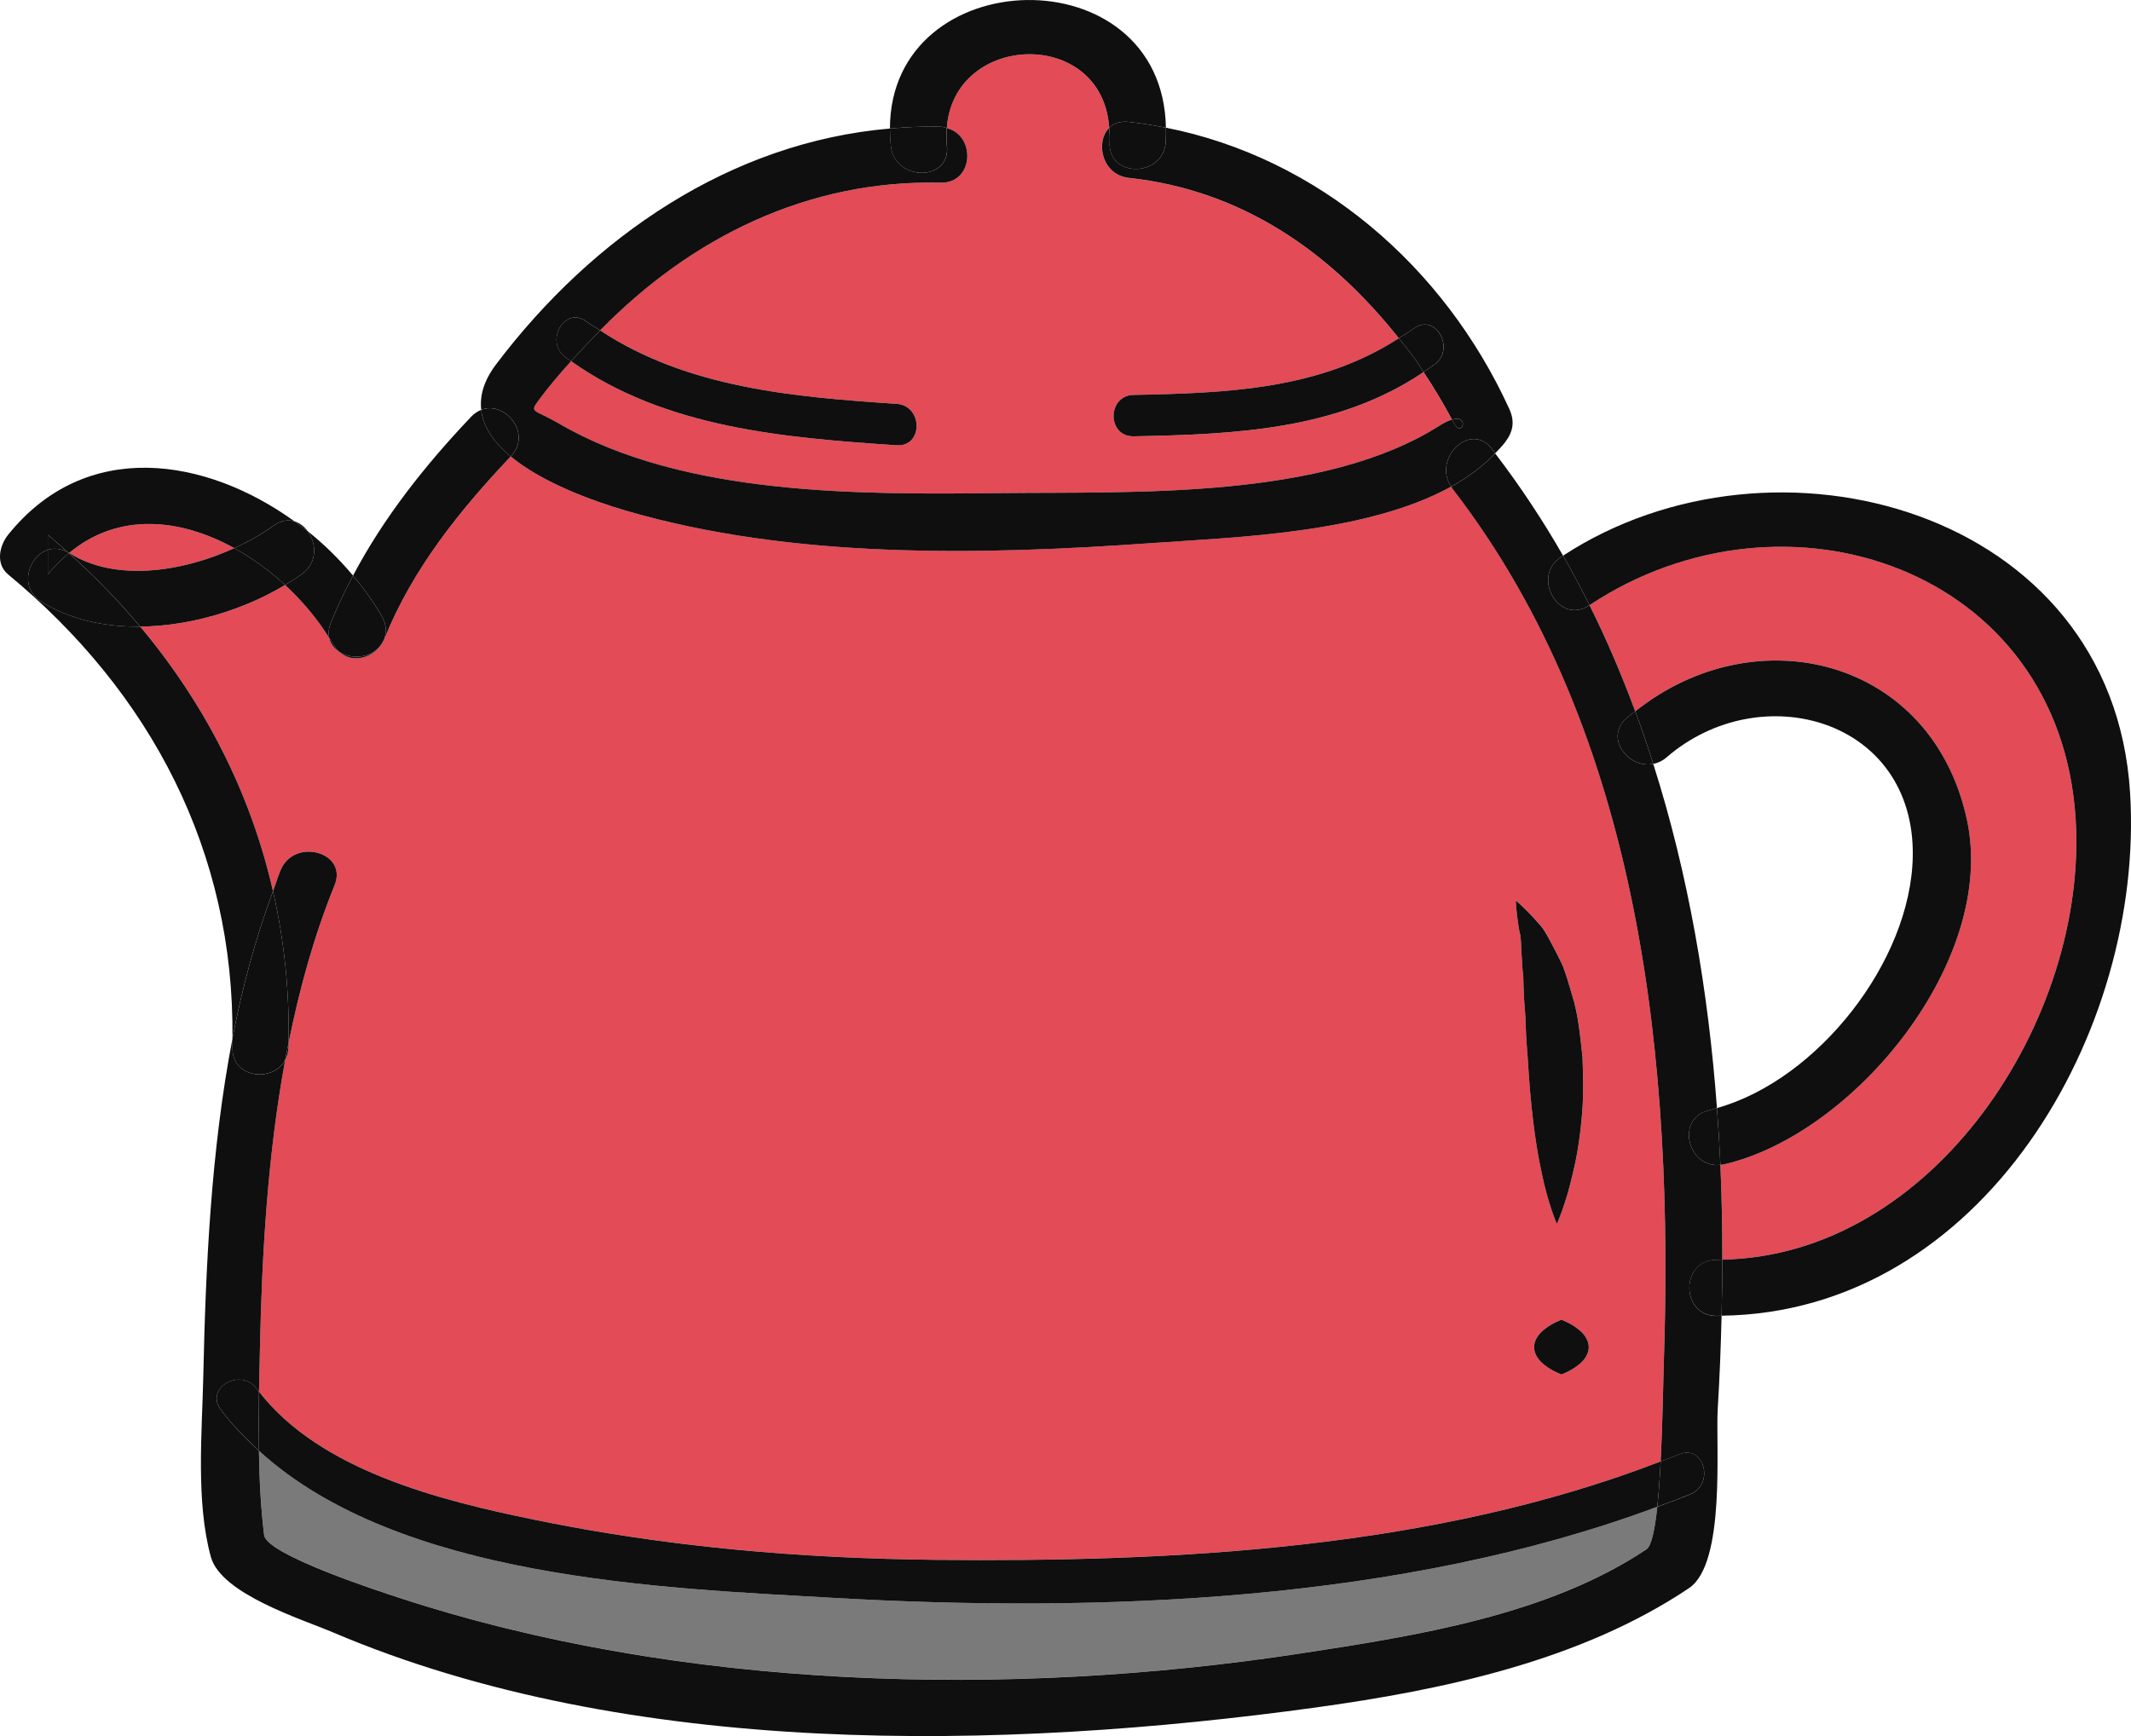 <svg xmlns="http://www.w3.org/2000/svg" width="1080" height="879.99" viewBox="0 0 1080 879.99"><g id="a"/><g id="b"><g id="c"><g id="d"><path d="M996.86 415.6c15.32 71.25-57.15 159.46-123.17 174.64-.61.14-1.19.15-1.79.23.71 16.06.99 32.06.97 48.04 107.16-2.04 185.36-122.05 179.08-223.3-7.89-127.19-147.16-174.19-246.37-108.45 8.73 17.48 16.36 35.46 23.17 53.8 61.57-48.97 150.5-26.71 168.1 55.04z" fill="#e34b57"/><path d="M316.83 258.75c-16.02-4.69-41.66-13.88-57.99-27.36-25.73 27.13-49.79 57.04-63.85 92.06-.09.25-.24.42-.33.65-3.3 8.47-15.18 13.12-22.66 6.38-2.6-1.64-4.52-4.08-5.18-7.12-5.91-9.52-13.54-18.68-22.34-26.82-20.73 12.46-47.6 20.83-73.43 21.09 32.91 39.26 56.04 84.57 67.33 134.13 1.31-3.52 2.39-7.1 3.79-10.58 6.8-16.73 34.29-9.43 27.4 7.55-10.41 25.67-17.84 52.58-23.33 80.03-.02.73.02 1.44.0 2.16-.07 2.52-.75 4.62-1.73 6.45-8.84 48.06-11.73 97.68-12.77 145.56-.17 7.46-.34 14.96-.49 22.48 31.26 40.29 92.43 55.25 139.71 64.96 66.5 13.69 134.58 19.57 202.44 20.29 121.9 1.23 253.12-5.36 368.24-49.88 1-19.42 1.24-39.72 1.54-48.48 5.28-152.13-10.95-320.32-107.16-444.71-.23-.29-.37-.62-.59-.93-43.17 23.82-110.1 25.66-151.12 28.58-87 6.17-182.83 8.3-267.49-16.5zM799.3 692.37c-3.3 2.59-7.96 4.34-7.96 4.34.0.0-4.67-1.74-7.97-4.34-3.7-2.61-5.9-6.07-5.9-9.54.05-3.47 2.27-6.92 5.94-9.53 3.28-2.61 7.93-4.34 7.93-4.34.0.0 4.64 1.73 7.92 4.34 3.68 2.61 5.89 6.05 5.94 9.53.0 3.47-2.19 6.93-5.9 9.54zm-25.5-230.75c1.68 1.73 3.76 3.81 5.86 6.31 2.36 2.3 4.24 5.7 6.22 9.48 2.04 3.8 4.28 7.98 6.36 12.64 1.61 4.49 3.09 9.23 4.5 14.25 3.22 10.04 4.05 20.79 5.3 31.6.39 10.75.58 21.55-.49 31.46-.87 9.99-2.39 19.14-4.35 27.02-3.44 15.65-8.17 26.04-8.17 26.04.0.0-4.58-10.48-7.74-26.2-3.47-15.72-5.77-36.28-6.92-56.49-.31-5.02-.83-9.99-1-14.96-.11-4.99-.38-9.79-.81-14.39-.35-4.63-.45-9.25-.55-13.57-.51-3.95-.69-7.86-.88-11.63-.32-3.69-.09-7.35-.94-10.64-.66-3.21-.99-6.14-1.31-8.54-.55-4.8-.64-7.67-.64-7.67.0.0 2.17 1.84 5.57 5.26z" fill="#e34b57"/><path d="M421.88 809.93c-86.55-4.92-219.63-9.62-290.64-74.55.23 14.33.89 28.61 2.63 42.72 1.25 10.17 61.07 29.35 68.08 31.66 143.15 46.95 309.06 50.98 457.3 28.33 58.11-8.88 125.35-19.34 175.26-52.83 2.51-1.7 4.22-10.19 5.43-21.47-129.55 48.27-282.37 53.89-418.05 46.14z" fill="#7a7a7a"/><path d="M118.75 277.86c-27.25-15.04-58.66-18.43-83.7 2.46.06.03.11.05.16.08 23.33 14.68 57.17 9.56 83.54-2.53z" fill="#e34b57"/><path d="M479.83 64.96c14.75 3.69 13.84 28.08-3.25 27.66-66.82-1.56-126.13 27.48-172.42 74.86 44.24 29.27 98.37 33.78 150.26 37.24 13.43.9 13.52 21.91.0 21-56.9-3.81-117.17-8.74-164.99-42.62-5.94 6.54-11.69 13.25-16.87 20.38-4.25 5.88-1.74 3.98 10.68 11.22 63.31 36.94 153.44 36.03 224.41 35.26 66.93-.74 163.04 3.38 222.11-34.32 2.55-1.64 4.46-2.46 6.11-2.93-4.43-8.26-9.22-16.3-14.4-24.08-43.38 29.38-95.72 31.59-146.94 32.56-13.54.26-13.52-20.72.0-20.98 47.04-.91 94.27-2.66 134.37-28.73-34.71-43.74-79.38-75.01-136.87-81.3-13.69-1.51-17.05-18.28-9.89-25.36-3.38-51.04-78.9-48.49-82.32.15z" fill="#e34b57"/><path d="M869.91 638.6c.99.0 1.97-.09 2.96-.09.02-15.98-.26-31.99-.97-48.04-16.5 1.9-23-23.65-5.76-27.63 1.34-.31 2.68-.79 4.02-1.16-4.37-59.33-14.43-118.36-32.27-174.43-12.5 2.52-25.1-13.26-13.38-23.4 1.37-1.2 2.83-2.16 4.24-3.27-6.81-18.34-14.44-36.32-23.17-53.8-.05.03-.09.06-.15.09-15.31 10.16-29.51-14.45-14.33-24.53.35-.23.73-.43 1.07-.66-10.27-17.95-21.74-35.26-34.43-51.87-6.27 6.59-13.79 12.2-22.31 16.89.22.31.35.63.59.93 96.21 124.38 112.44 292.58 107.16 444.71-.3 8.75-.54 29.05-1.54 48.48 3.16-1.22 6.35-2.35 9.49-3.63 12.53-5.14 17.93 15.21 5.57 20.24-5.52 2.25-11.15 4.31-16.77 6.39-1.2 11.28-2.92 19.77-5.43 21.47-49.91 33.48-117.15 43.95-175.26 52.83-148.24 22.65-314.15 18.62-457.3-28.33-7.02-2.32-66.83-21.49-68.08-31.66-1.74-14.11-2.4-28.39-2.63-42.72-7.04-6.45-13.7-13.28-19.41-20.97-8.08-10.88 10.15-21.35 18.14-10.59.41.56.89 1.05 1.3 1.59.15-7.52.32-15.02.49-22.48 1.03-47.89 3.93-97.51 12.77-145.56-6.11 11.42-27.09 9.34-26.68-6.45.03-1.53-.02-3.01-.01-4.54-10.85 56.38-13.57 115.1-14.8 171.18-.62 28.53-3.84 63.68 3.84 91.61 5.2 18.88 46.23 31.57 61.9 38.26 150.56 64.07 339.27 59.91 498.04 38.07 64.53-8.91 134.24-23.62 189.18-60.5 18.79-12.6 13.44-72.73 14.57-90.99.96-15.53 1.57-31.28 1.95-47.07-.87.02-1.71.08-2.59.08-18.32-.05-18.32-28.44.0-28.41z" fill="#0f0f0f"/><path d="M142.16 441.18c-1.4 3.47-2.49 7.06-3.79 10.58 5.64 24.72 8.38 50.45 7.87 77 5.49-27.45 12.91-54.36 23.33-80.03 6.88-16.98-20.6-24.28-27.4-7.55z" fill="#0f0f0f"/><path d="M172 330.47c-1.08-.99-2.12-2.15-2.98-3.64-.66-1.17-1.48-2.31-2.2-3.47.66 3.04 2.58 5.48 5.18 7.12z" fill="#0f0f0f"/><path d="M194.65 324.1c.09-.23.24-.4.33-.65 14.06-35.01 38.12-64.93 63.85-92.06-8.22-6.78-13.98-14.67-14.97-23.64-1.76.71-3.49 1.84-5.1 3.52-23.24 24.48-44.17 50.85-59.84 80.49 5.53 6.62 10.53 13.55 14.64 20.73 2.37 4.14 2.42 8.17 1.1 11.59z" fill="#0f0f0f"/><path d="M34.44 280.01c-3.37-2.99-6.74-6.01-10.23-8.91v7.63c3.06-1.02 6.61-.76 10.23 1.28z" fill="#0f0f0f"/><path d="M146.24 528.76c-.58 2.87-1.2 5.73-1.73 8.61.98-1.84 1.66-3.94 1.73-6.45.02-.73-.02-1.44.0-2.16z" fill="#0f0f0f"/><path d="M71.05 317.63c-18.12.2-35.67-3.57-50.17-12.71-11.58-7.3-6.48-22.94 3.34-26.2v-7.63c3.5 2.9 6.86 5.91 10.23 8.91.21.12.4.19.6.31 25.04-20.89 56.46-17.49 83.7-2.46 7.35-3.37 14.15-7.24 19.94-11.41 3.69-2.67 7.33-3.13 10.5-2.21-44.89-32.4-105.69-42.21-145.08 6.85-4.47 5.57-6.42 14.77.0 20.1 72.53 59.95 114.74 140.72 113.69 235.18 4.91-25.55 11.62-50.54 20.56-74.63-11.28-49.56-34.42-94.87-67.33-134.13z" fill="#0f0f0f"/><path d="M194.65 324.1c-4.37 9.59-15.75 10.71-22.66 6.38 7.47 6.75 19.36 2.1 22.66-6.38z" fill="#0f0f0f"/><path d="M153.02 290.98c-2.69 1.94-5.57 3.77-8.54 5.56 8.8 8.14 16.43 17.29 22.34 26.82-.47-2.21-.34-4.68.77-7.46 3.33-8.31 7.19-16.3 11.33-24.13-6.82-8.14-14.54-15.76-23.01-22.56 4.53 6.13 5.09 15.99-2.89 21.77z" fill="#0f0f0f"/><path d="M144.51 537.37c.53-2.89 1.15-5.74 1.73-8.61.51-26.55-2.23-52.29-7.87-77-8.95 24.08-15.65 49.08-20.56 74.63.0 1.53.05 3.01.01 4.54-.41 15.79 20.57 17.88 26.68 6.45z" fill="#0f0f0f"/><path d="M166.82 323.36c.72 1.16 1.54 2.3 2.2 3.47.86 1.5 1.9 2.66 2.98 3.64 6.9 4.34 18.29 3.21 22.66-6.38 1.33-3.43 1.27-7.46-1.1-11.59-4.11-7.18-9.1-14.11-14.64-20.73-4.14 7.83-8 15.82-11.33 24.13-1.11 2.78-1.24 5.25-.77 7.46z" fill="#0f0f0f"/><path d="M118.75 277.86c-26.37 12.09-60.22 17.21-83.54 2.53-.06-.03-.1-.05-.16-.08-.05.05-.09.06-.13.09 13.1 11.69 25.13 24.13 36.13 37.22 25.83-.26 52.71-8.63 73.43-21.09-7.83-7.22-16.51-13.58-25.73-18.68z" fill="#0f0f0f"/><path d="M149.2 264.25c2.25 1.64 4.55 3.23 6.72 4.97-1.74-2.36-4.05-4.18-6.72-4.97z" fill="#0f0f0f"/><path d="M34.92 280.41c-3.71 3.12-7.32 6.56-10.71 10.79v-12.47c-9.82 3.26-14.91 18.9-3.34 26.2 14.5 9.14 32.06 12.91 50.17 12.71-11-13.09-23.03-25.53-36.13-37.22z" fill="#0f0f0f"/><path d="M138.69 266.45c-5.79 4.17-12.59 8.04-19.94 11.41 9.22 5.1 17.9 11.45 25.73 18.68 2.96-1.79 5.85-3.61 8.54-5.56 7.98-5.77 7.43-15.64 2.89-21.77-2.17-1.74-4.46-3.33-6.72-4.97-3.17-.93-6.82-.46-10.5 2.21z" fill="#0f0f0f"/><path d="M34.92 280.41c-.15-.12-.31-.26-.47-.4-3.63-2.04-7.17-2.3-10.23-1.28v12.47c3.39-4.23 6.99-7.67 10.71-10.79z" fill="#0f0f0f"/><path d="M35.05 280.32c-.2-.12-.39-.19-.6-.31.16.14.32.28.47.4.05-.03.09-.05.13-.09z" fill="#0f0f0f"/><path d="M735.87 212.7c.39.73.82 1.44 1.2 2.16 3.79 7.13 7.91-4.91-1.2-2.16z" fill="#0f0f0f"/><path d="M258.86 231.38s0 .01-.02.01c16.33 13.48 41.98 22.66 57.99 27.36 84.65 24.81 180.49 22.68 267.49 16.5 41.03-2.92 107.95-4.76 151.12-28.58-9.56-14.23 9.72-33.31 20.68-19.16.57.74 1.07 1.51 1.63 2.27 1.68-1.76 3.41-3.49 4.89-5.4 4.29-5.56 5.19-10.75 2.21-17.23-33.01-72.19-96.75-127.19-173.96-142.43.05 2.36.06 4.75-.09 7.22-1.16 18.2-29.58 18.31-28.42.0.16-2.55-.08-4.82-.22-7.15-7.16 7.09-3.8 23.85 9.89 25.36 57.48 6.28 102.15 37.56 136.87 81.3 2.53-1.65 5.14-3.07 7.63-4.92 10.85-8.14 21.3 10.13 10.58 18.14-1.85 1.39-3.76 2.64-5.64 3.94 5.18 7.78 9.97 15.82 14.4 24.08 9.12-2.75 4.99 9.29 1.2 2.16-.39-.73-.82-1.44-1.2-2.16-1.64.48-3.55 1.3-6.11 2.93-59.07 37.7-155.18 33.58-222.11 34.32-70.98.77-161.1 1.68-224.41-35.26-12.41-7.24-14.93-5.34-10.68-11.22 5.19-7.13 10.93-13.83 16.87-20.38-.96-.68-1.95-1.3-2.9-2.01-10.75-7.98-.3-26.21 10.59-18.14 2.28 1.7 4.7 2.99 7.04 4.54 46.29-47.38 105.6-76.42 172.42-74.86 17.09.42 18-23.98 3.25-27.66-.21 2.87-.28 5.84.06 9.05 1.9 18.22-26.52 18.05-28.42.0-.31-3.04-.46-5.99-.46-8.85-80.71 6.9-150.7 54.8-199.62 119.55-6.33 8.37-8.33 16.02-7.53 23.05 12.1-4.76 26 12.04 15 23.62z" fill="#0f0f0f"/><path d="M735.44 246.68c8.51-4.69 16.04-10.3 22.31-16.89-.56-.76-1.06-1.53-1.63-2.27-10.96-14.16-30.24 4.92-20.68 19.16z" fill="#0f0f0f"/><path d="M258.84 231.39s.02.0.02-.01c11-11.58-2.89-28.38-15-23.62 1 8.97 6.75 16.86 14.97 23.64z" fill="#0f0f0f"/><path d="M479.83 64.96c3.41-48.64 78.94-51.19 82.32-.15 2.25-2.22 5.52-3.54 9.89-3.04 6.37.69 12.64 1.74 18.85 2.96-1.6-88.21-139.74-84.51-139.87.43 8.42-.73 16.92-1.14 25.57-.94 1.23.02 2.18.46 3.25.74z" fill="#0f0f0f"/><path d="M562.15 64.8c.15 2.33.39 4.6.22 7.15-1.16 18.31 27.26 18.2 28.42.0.15-2.47.14-4.86.09-7.22-6.21-1.22-12.48-2.27-18.85-2.96-4.37-.49-7.63.82-9.89 3.04z" fill="#0f0f0f"/><path d="M451.47 74c1.9 18.05 30.32 18.22 28.42.0-.34-3.21-.27-6.17-.06-9.05-1.07-.28-2.01-.73-3.25-.74-8.65-.2-17.14.22-25.57.94.0 2.86.15 5.8.46 8.85z" fill="#0f0f0f"/><path d="M473.4 790.67c-67.86-.71-135.94-6.59-202.44-20.29-47.28-9.71-108.45-24.67-139.71-64.96-.17 9.97-.18 19.98-.02 29.97 71.01 64.93 204.1 69.63 290.64 74.55 135.68 7.75 288.51 2.13 418.05-46.14.75-6.92 1.3-14.85 1.71-23-115.12 44.52-246.34 51.12-368.24 49.88z" fill="#0f0f0f"/><path d="M856.7 757.4c12.37-5.03 6.96-25.38-5.57-20.24-3.14 1.28-6.34 2.41-9.49 3.63-.41 8.15-.96 16.09-1.71 23 5.62-2.09 11.25-4.14 16.77-6.39z" fill="#0f0f0f"/><path d="M131.26 705.42c-.41-.54-.89-1.03-1.3-1.59-7.99-10.76-26.22-.29-18.14 10.59 5.71 7.69 12.37 14.51 19.41 20.97-.15-9.99-.15-19.99.02-29.97z" fill="#0f0f0f"/><path d="M454.42 204.72c-51.89-3.46-106.02-7.97-150.26-37.24-.12.12-.26.25-.39.39-4.85 4.99-9.65 10.05-14.34 15.22 47.81 33.89 108.08 38.81 164.99 42.62 13.52.91 13.43-20.1.0-21z" fill="#0f0f0f"/><path d="M304.16 167.48c-2.34-1.54-4.76-2.84-7.04-4.54-10.89-8.07-21.34 10.16-10.59 18.14.95.71 1.94 1.33 2.9 2.01 4.69-5.17 9.49-10.24 14.34-15.22.12-.14.27-.26.39-.39z" fill="#0f0f0f"/><path d="M574.53 221.17c51.22-.97 103.56-3.18 146.94-32.56-1.5-2.25-2.86-4.57-4.44-6.76-2.6-3.6-5.4-6.95-8.13-10.39-40.1 26.07-87.33 27.82-134.37 28.73-13.52.26-13.54 21.24.0 20.98z" fill="#0f0f0f"/><path d="M721.47 188.62c1.88-1.3 3.79-2.55 5.64-3.94 10.71-8.01.27-26.28-10.58-18.14-2.49 1.85-5.1 3.27-7.63 4.92 2.72 3.44 5.53 6.79 8.13 10.39 1.58 2.19 2.94 4.51 4.44 6.76z" fill="#0f0f0f"/><path d="M792.18 281.66c4.72 8.24 9.17 16.61 13.4 25.1 99.21-65.73 238.48-18.74 246.37 108.45 6.28 101.24-71.92 221.26-179.08 223.3.0 9.49-.13 18.97-.37 28.42 132.06-1.67 214.53-144.04 207.03-265.13-8.92-143.73-180.52-190.01-287.35-120.14z" fill="#0f0f0f"/><path d="M805.43 306.86c.05-.03.1-.06.15-.09-4.23-8.49-8.68-16.86-13.4-25.1-.35.23-.73.43-1.07.66-15.18 10.08-.98 34.69 14.33 24.53z" fill="#0f0f0f"/><path d="M872.87 638.51c-.99.0-1.97.09-2.96.09-18.32-.03-18.32 28.36.0 28.41.87.0 1.71-.06 2.59-.08.24-9.45.36-18.93.37-28.42z" fill="#0f0f0f"/><path d="M996.86 415.6c-17.6-81.74-106.54-104.01-168.1-55.04 3.27 8.8 6.28 17.71 9.14 26.68 2.29-.48 4.57-1.47 6.71-3.32 47.59-41.27 126.07-19.59 124.79 50.31-.99 53.28-48.38 113.25-99.23 127.44.71 9.59 1.31 19.19 1.74 28.79.6-.08 1.18-.09 1.79-.23 66.02-15.18 138.49-103.39 123.17-174.64z" fill="#0f0f0f"/><path d="M824.51 363.84c-11.72 10.14.89 25.92 13.38 23.4-2.86-8.97-5.87-17.88-9.14-26.68-1.41 1.11-2.87 2.07-4.24 3.27z" fill="#0f0f0f"/><path d="M866.14 562.83c-17.24 3.98-10.75 29.53 5.76 27.63-.42-9.6-1.03-19.2-1.74-28.79-1.34.37-2.68.85-4.02 1.16z" fill="#0f0f0f"/><path d="M770.18 472.57c.86 3.29.62 6.95.94 10.64.19 3.77.37 7.67.88 11.63.11 4.32.21 8.94.55 13.57.43 4.6.7 9.4.81 14.39.16 4.97.69 9.94 1 14.96 1.15 20.21 3.44 40.77 6.92 56.49 3.16 15.72 7.74 26.2 7.74 26.2.0.0 4.74-10.39 8.17-26.04 1.95-7.87 3.47-17.03 4.35-27.02 1.07-9.91.89-20.72.49-31.46-1.24-10.81-2.08-21.57-5.3-31.6-1.41-5.02-2.89-9.76-4.5-14.25-2.08-4.66-4.32-8.84-6.36-12.64-1.98-3.78-3.86-7.18-6.22-9.48-2.1-2.5-4.18-4.58-5.86-6.31-3.4-3.43-5.57-5.26-5.57-5.26.0.0.09 2.87.64 7.67.32 2.39.65 5.33 1.31 8.54z" fill="#0f0f0f"/><path d="M799.26 673.31c-3.28-2.61-7.92-4.34-7.92-4.34.0.0-4.65 1.73-7.93 4.34-3.68 2.61-5.9 6.05-5.94 9.53.0 3.47 2.21 6.93 5.9 9.54 3.3 2.59 7.97 4.34 7.97 4.34.0.0 4.66-1.74 7.96-4.34 3.71-2.61 5.9-6.07 5.9-9.54-.05-3.47-2.25-6.92-5.94-9.53z" fill="#0f0f0f"/></g></g></g></svg>
